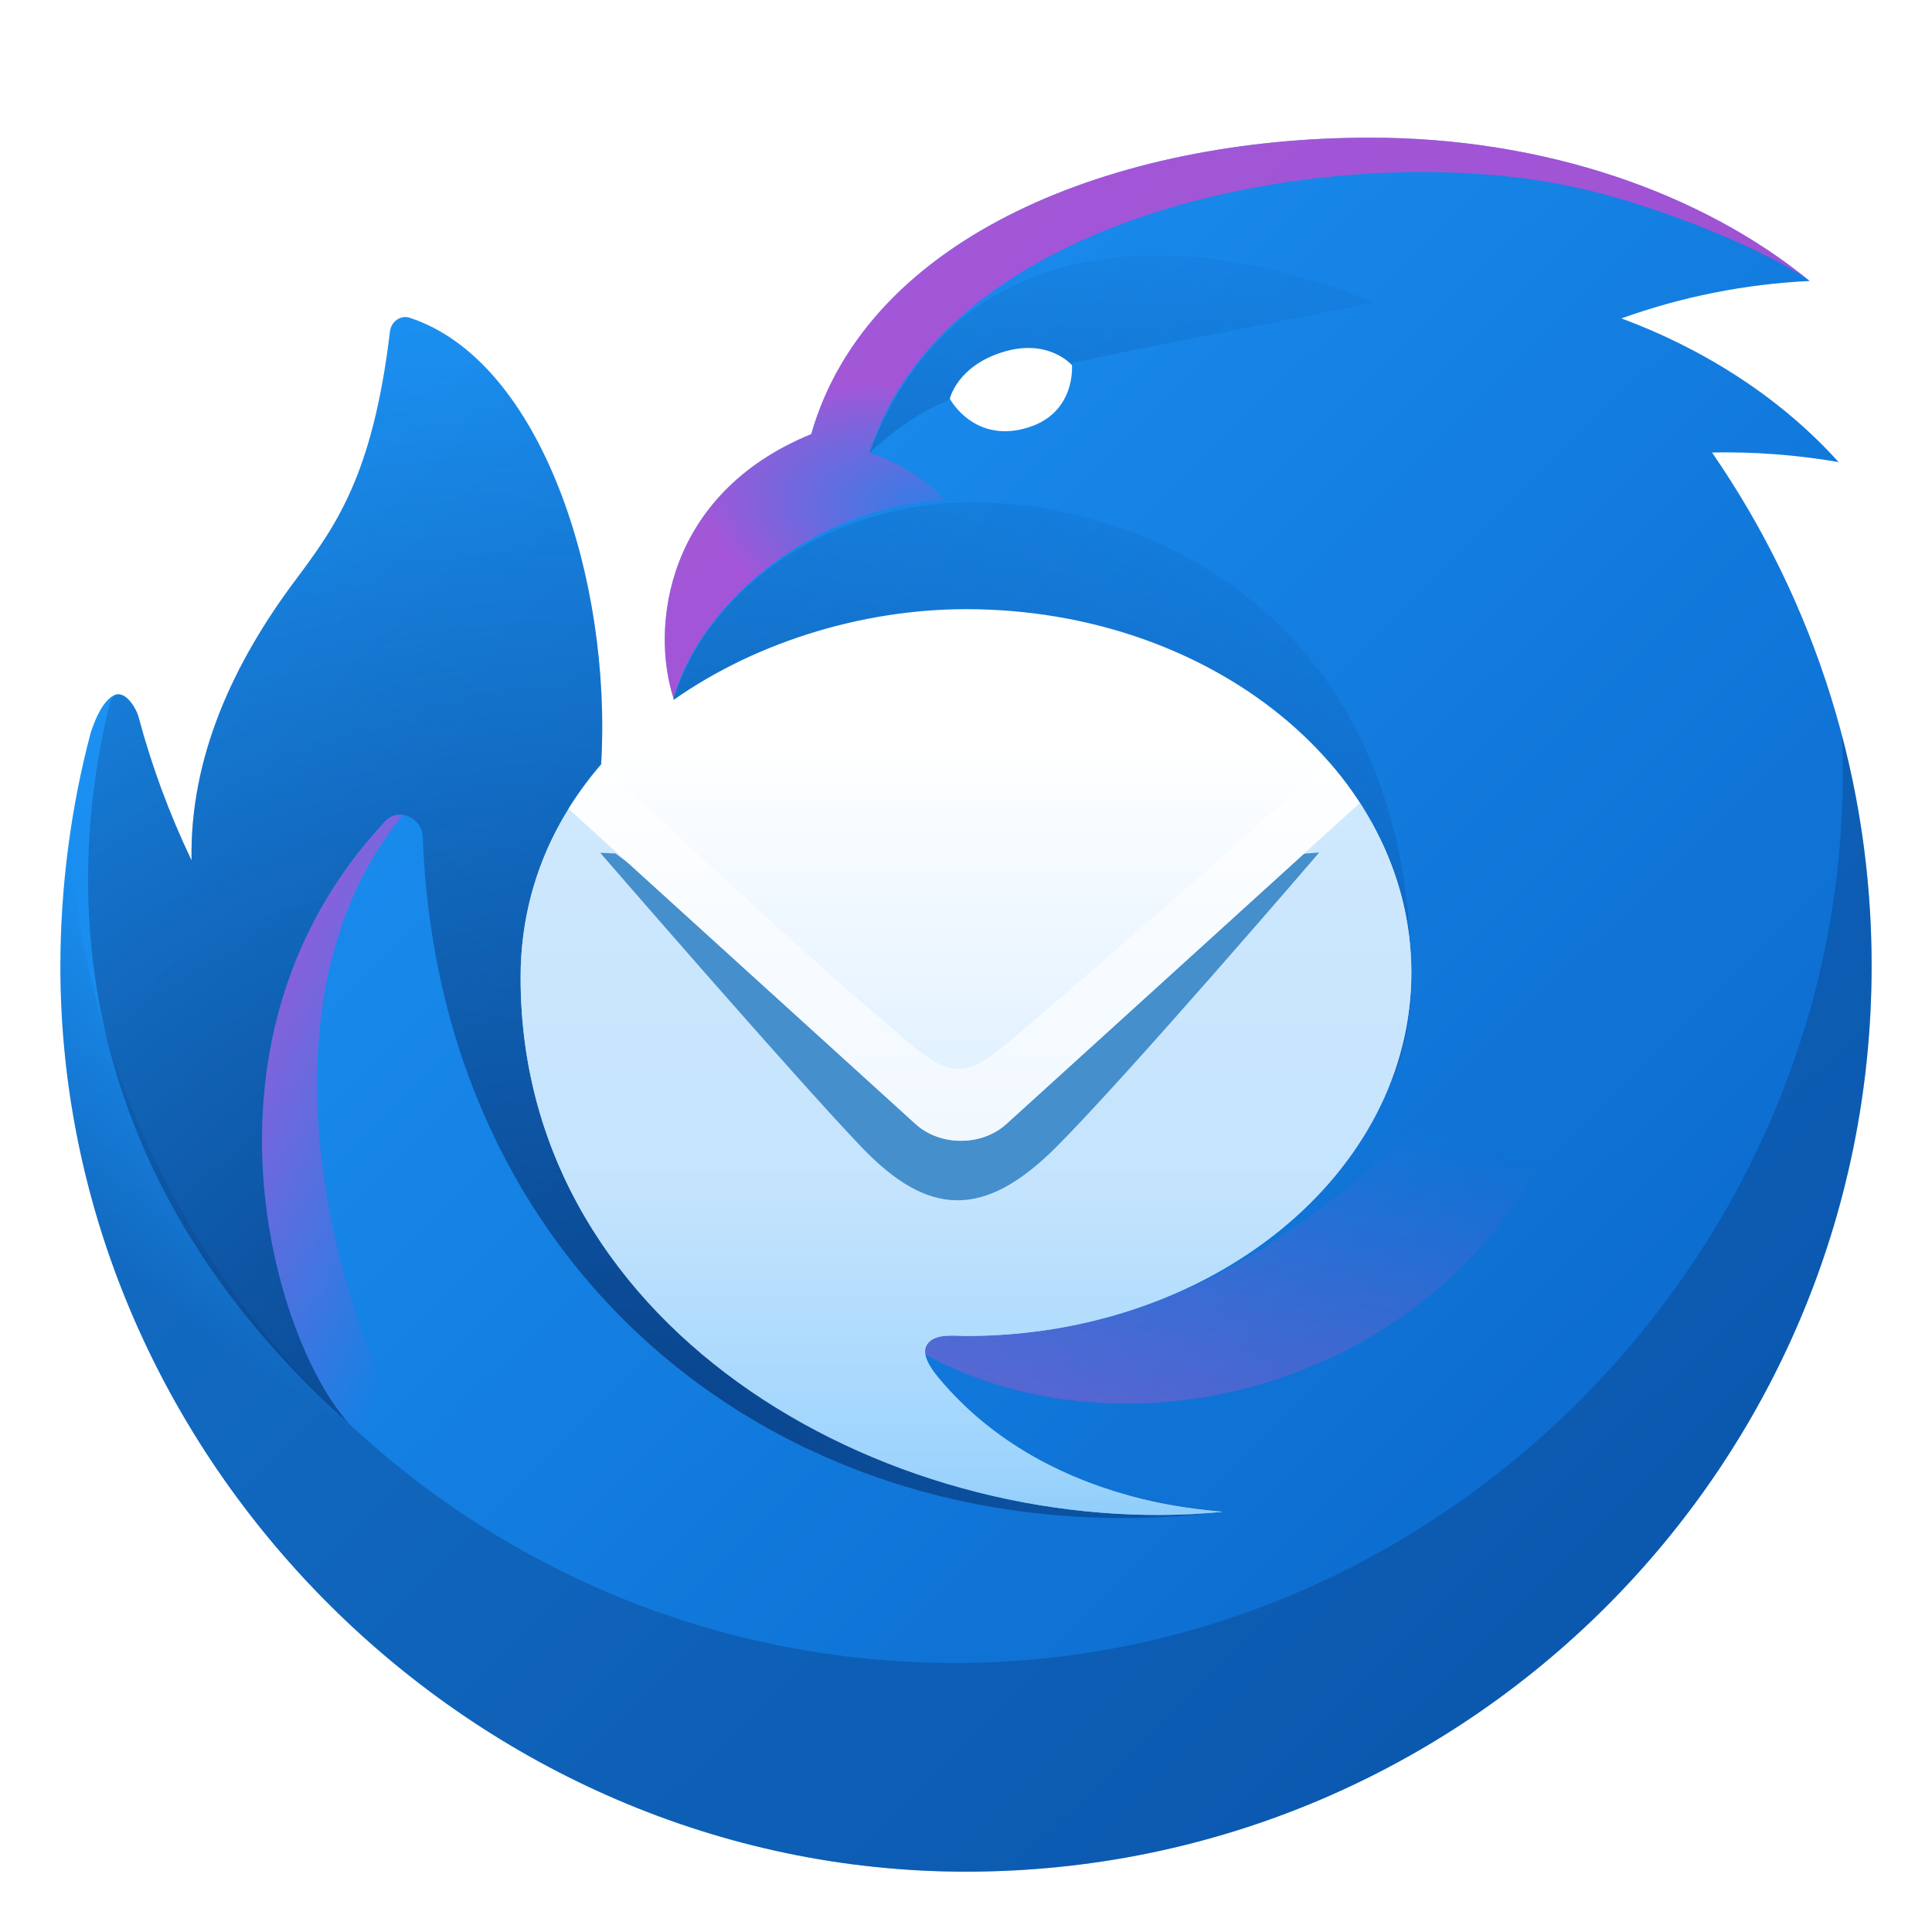 <?xml version="1.0" encoding="utf-8"?>
<svg width="128px" height="128px" viewBox="0 0 128 128" version="1.1" xmlns:xlink="http://www.w3.org/1999/xlink" xmlns="http://www.w3.org/2000/svg">
  <defs>
    <linearGradient gradientUnits="objectBoundingBox" x1="0.174" y1="0.172" x2="0.878" y2="0.859" id="gradient_1">
      <stop offset="0%" stop-color="#1B91F3" />
      <stop offset="100%" stop-color="#0B68CB" />
    </linearGradient>
    <radialGradient gradientUnits="objectBoundingBox" cx="17.223%" cy="9.719%" fx="17.223%" fy="9.719%" r="67.397%" gradientTransform="translate(0.172,0.097),rotate(66.518),scale(1,0.442),translate(-0.172,-0.097)" id="gradient_2">
      <stop offset="53%" stop-color="#0B4186" stop-opacity="0" />
      <stop offset="100%" stop-color="#0B4186" stop-opacity="0.451" />
    </radialGradient>
    <radialGradient gradientUnits="objectBoundingBox" cx="28.342%" cy="70.204%" fx="28.342%" fy="70.204%" r="29.192%" gradientTransform="translate(0.283,0.702),rotate(-127.997),scale(1,0.698),translate(-0.283,-0.702)" id="gradient_3">
      <stop offset="0%" stop-color="#EF3ACC" stop-opacity="0" />
      <stop offset="100%" stop-color="#EF3ACC" stop-opacity="0.639" />
    </radialGradient>
    <linearGradient gradientUnits="objectBoundingBox" x1="-0.276" y1="2.453" x2="0.635" y2="-0.13" id="gradient_4">
      <stop offset="0%" stop-color="#0F5DB0" />
      <stop offset="100%" stop-color="#0F5DB0" stop-opacity="0" />
    </linearGradient>
    <radialGradient gradientUnits="objectBoundingBox" cx="40.534%" cy="95.123%" fx="40.534%" fy="95.123%" r="99.472%" gradientTransform="translate(0.405,0.951),rotate(-64.262),scale(1,1.056),translate(-0.405,-0.951)" id="gradient_5">
      <stop offset="2%" stop-color="#094188" />
      <stop offset="97%" stop-color="#0B4186" stop-opacity="0" />
    </radialGradient>
    <linearGradient gradientUnits="objectBoundingBox" x1="0.898" y1="0.439" x2="0.609" y2="1.445" id="gradient_6">
      <stop offset="0%" stop-color="#E247C4" stop-opacity="0" />
      <stop offset="100%" stop-color="#E247C4" stop-opacity="0.639" />
    </linearGradient>
    <linearGradient gradientUnits="objectBoundingBox" x1="-0.25" y1="-0.246" x2="0.662" y2="0.826" id="gradient_7">
      <stop offset="10%" stop-color="#EF3ACC" />
      <stop offset="100%" stop-color="#EF3ACC" stop-opacity="0" />
    </linearGradient>
    <linearGradient gradientUnits="objectBoundingBox" x1="0.5" y1="0.147" x2="0.5" y2="0.992" id="gradient_8">
      <stop offset="0%" stop-color="#FFFFFF" />
      <stop offset="91%" stop-color="#BEE1FE" />
      <stop offset="100%" stop-color="#96CEFD" />
    </linearGradient>
    <linearGradient gradientUnits="objectBoundingBox" x1="0.5" y1="0.61" x2="0.5" y2="0.924" id="gradient_9">
      <stop offset="0%" stop-color="#BCE0FD" />
      <stop offset="100%" stop-color="#88CCFC" />
    </linearGradient>
    <filter filterUnits="userSpaceOnUse" color-interpolation-filters="sRGB" id="filter_1">
      <feFlood flood-opacity="0" result="BackgroundImageFix" />
      <feBlend mode="normal" in="SourceGraphic" in2="BackgroundImageFix" result="shape" />
      <feGaussianBlur stdDeviation="2" result="effect0_gaussianBlur" />
    </filter>
    <path d="M128 0L128 0L128 128L0 128L0 0L128 0Z" id="path_1" />
    <path d="M59.016 11.242C59.016 24.54 45.804 35.319 29.508 35.319C28.721 35.319 27.399 35.117 26.918 35.902C26.436 36.684 27.497 37.89 28.109 38.581C34.479 45.788 43.721 46.695 46.147 46.933L46.529 46.971C25.121 49.042 0.007 35.365 0 11.594C-0.022 7.636 1.079 3.753 3.177 0.396L26.162 21.272C27.797 22.757 30.552 22.757 32.187 21.272L55.608 0C57.785 3.357 59.016 7.183 59.016 11.242L59.016 11.242Z" id="path_2" />
    <clipPath id="clip_1">
      <use xlink:href="#path_1" clip-rule="evenodd" fill-rule="evenodd" />
    </clipPath>
    <clipPath id="clip_2">
      <use xlink:href="#path_2" clip-rule="evenodd" fill-rule="evenodd" />
    </clipPath>
  </defs>
  <g id="com.mozilla.Thunderbird">
    <path d="M128 0L128 0L128 128L0 128L0 0L128 0Z" id="com.mozilla.Thunderbird" fill="none" stroke="none" />
    <g id="tunderbird" transform="translate(4 9.12)" clip-path="url(#clip_1)">
      <path d="M49.731 19.656L49.741 19.656C53.519 6.447 69.983 0 86.76 0C98.354 0 108.761 3.67 115.896 9.497C111.638 9.698 107.434 10.533 103.423 11.976C109.188 14.119 114.141 17.415 117.811 21.493C115.042 21.017 112.234 20.804 109.425 20.859C116.329 30.861 120.018 42.73 119.998 54.884C119.998 88.02 93.136 114.883 59.999 114.883C27.373 114.883 0 87.566 0 54.884C0 49.722 0.686 44.392 2.018 39.394C2.367 38.345 2.854 37.338 3.501 36.97C4.31 36.509 5.047 37.883 5.165 38.331C6.042 41.617 7.223 44.815 8.691 47.883C8.563 41.033 11.489 34.793 15.514 29.396C18.199 25.798 20.688 22.464 21.836 12.841C21.913 12.195 22.525 11.731 23.144 11.933C31.88 14.792 36.55 29.34 35.825 41.504C40.65 42.195 40.628 37.153 40.628 37.153C39.085 32.411 40.114 23.599 49.714 19.656L49.731 19.656L49.731 19.656Z" id="Forma" fill="url(#gradient_1)" stroke="none" />
      <path d="M118.035 39.605C119.494 72.604 92.366 101.056 59.286 101.056C28.318 101.056 2.942 77.12 0.646 46.739C0.237 49.584 0.021 52.454 0.002 55.328C0.237 87.834 27.543 114.883 60.001 114.883C93.138 114.883 120 88.02 120 54.884C120 49.604 119.316 44.483 118.035 39.605L118.035 39.605Z" id="Forma" fill="url(#gradient_2)" fill-opacity="0.9" stroke="none" />
      <path d="M58.537 24.029C57.891 22.885 54.906 21.193 53.602 20.899C58.539 5.085 83.69 0.23 99.084 3.027C105.491 4.193 113.469 7.683 115.896 9.497C108.761 3.67 98.352 0 86.761 0C69.983 0 53.519 6.447 49.741 19.656L49.714 19.656C40.114 23.599 39.085 32.415 40.628 37.155C42.109 31.5 49.157 24.55 58.537 24.029L58.537 24.029Z" id="Forma" fill="url(#gradient_3)" style="mix-blend-mode: screen;" stroke="none" />
      <path d="M75.973 13.107C62.495 15.759 58.091 16.627 53.581 20.914C58.647 7.503 71.577 4.785 86.985 10.898C83.318 11.654 79.647 12.391 75.973 13.109L75.973 13.107L75.973 13.107Z" id="Forma" fill="url(#gradient_4)" stroke="none" />
      <path d="M3.257 37.558C-0.425 52.633 2.421 70.352 19.148 85.221C14.168 79.775 8.088 59.667 21.505 45.301C22.409 44.333 23.964 45.044 24.013 46.367C25.119 76.223 49.21 94.457 76.984 91.048C68.378 90.564 39.918 80.596 61.089 76.653C72.155 74.591 89.505 71.36 89.505 55.791C89.505 30.553 69.992 23.175 58.158 24.272C50.06 25.023 42.851 30.162 40.633 37.151C41.485 39.906 38.089 41.835 35.825 41.511C36.551 29.348 31.882 14.792 23.144 11.933C22.527 11.731 21.913 12.195 21.836 12.841C20.688 22.464 18.199 25.798 15.516 29.396C11.489 34.794 8.563 41.033 8.691 47.883C7.223 44.815 6.042 41.617 5.165 38.331C5.067 37.961 4.531 36.927 3.883 36.879C3.531 36.853 3.344 37.196 3.257 37.558L3.257 37.558Z" id="Forma" fill="url(#gradient_5)" stroke="none" />
      <path d="M53.655 78.181C69.947 91.41 102.712 81.491 102.712 49.326C89.484 69.376 72.637 83.207 53.656 78.181L53.655 78.181L53.655 78.181Z" id="Forma" fill="url(#gradient_6)" style="mix-blend-mode: screen;" stroke="none" />
      <path d="M21.506 45.301C21.654 45.135 21.84 45.009 22.049 44.932C22.258 44.855 22.482 44.831 22.702 44.862C10.692 59.511 20.379 85.237 27.027 91.557C27.399 92.61 20.72 87.136 19.8 85.855C14.743 81.565 7.495 60.303 21.506 45.301L21.506 45.301Z" id="Forma" fill="url(#gradient_7)" style="mix-blend-mode: screen;" stroke="none" />
      <path d="M59.999 79.393C76.295 79.393 89.507 68.613 89.507 55.316C89.507 42.018 76.295 31.239 59.999 31.239C46.096 31.239 30.485 40.283 30.492 55.667C30.498 79.439 55.612 93.115 77.02 91.044C75.412 90.858 65.38 90.324 58.6 82.655C57.988 81.964 56.927 80.757 57.409 79.974C57.889 79.19 59.212 79.391 59.998 79.391L59.999 79.393L59.999 79.393Z" id="Forma" fill="url(#gradient_8)" stroke="none" />
      <path d="M86.292 44.375L62.972 66.692C60.903 68.162 58.7 68.269 56.526 66.935L33.653 44.458C34.305 43.409 35.039 42.413 35.847 41.478L38.247 43.724C44.254 49.354 49.11 53.901 55.955 59.744C59.044 62.38 60.004 62.329 63.035 59.744C70.866 53.058 76.593 48.001 84.038 41.351C84.868 42.299 85.621 43.31 86.291 44.377L86.292 44.375L86.292 44.375Z" id="Forma" fill="#FFFFFF" fill-opacity="0.6" stroke="none" />
      <g id="Grupo-de-máscaras" transform="translate(30.491 44.074)">
        <path d="M59.016 11.242C59.016 24.54 45.804 35.319 29.508 35.319C28.721 35.319 27.399 35.117 26.918 35.902C26.436 36.684 27.497 37.89 28.109 38.581C34.479 45.788 43.721 46.695 46.147 46.933L46.529 46.971C25.121 49.042 0.007 35.365 0 11.594C-0.022 7.636 1.079 3.753 3.177 0.396L26.162 21.272C27.797 22.757 30.552 22.757 32.187 21.272L55.608 0C57.785 3.357 59.016 7.183 59.016 11.242L59.016 11.242Z" id="Forma" fill="none" stroke="none" />
        <g clip-path="url(#clip_2)">
          <g id="Group" transform="translate(-6.857 -15.086)">
            <path d="M0 0L74.582 0L74.582 67.622L0 67.622L0 0L0 0Z" id="Forma" fill="url(#gradient_9)" fill-opacity="0.7" stroke="none" />
            <path d="M29.492 37.94C25.146 33.418 12.132 18.392 12.132 18.392L13.138 18.437L33.514 33.654C35.039 34.763 37.216 34.751 38.728 33.629L58.708 18.457L59.767 18.373C59.767 18.373 47.178 33.042 42.356 37.875C37.533 42.707 33.837 42.462 29.492 37.94L29.492 37.94Z" id="Group" fill="#458FCD" fill-rule="evenodd" stroke="none" filter="url(#filter_1)" />
          </g>
        </g>
      </g>
      <path d="M64.139 19.195C67.297 18.2 67.019 15.075 67.019 15.075C67.019 15.075 65.44 13.215 62.312 14.245C59.384 15.211 58.929 17.297 58.929 17.297C58.929 17.297 60.529 20.331 64.139 19.195L64.139 19.195Z" id="Forma" fill="#FFFFFF" stroke="none" />
    </g>
  </g>
</svg>